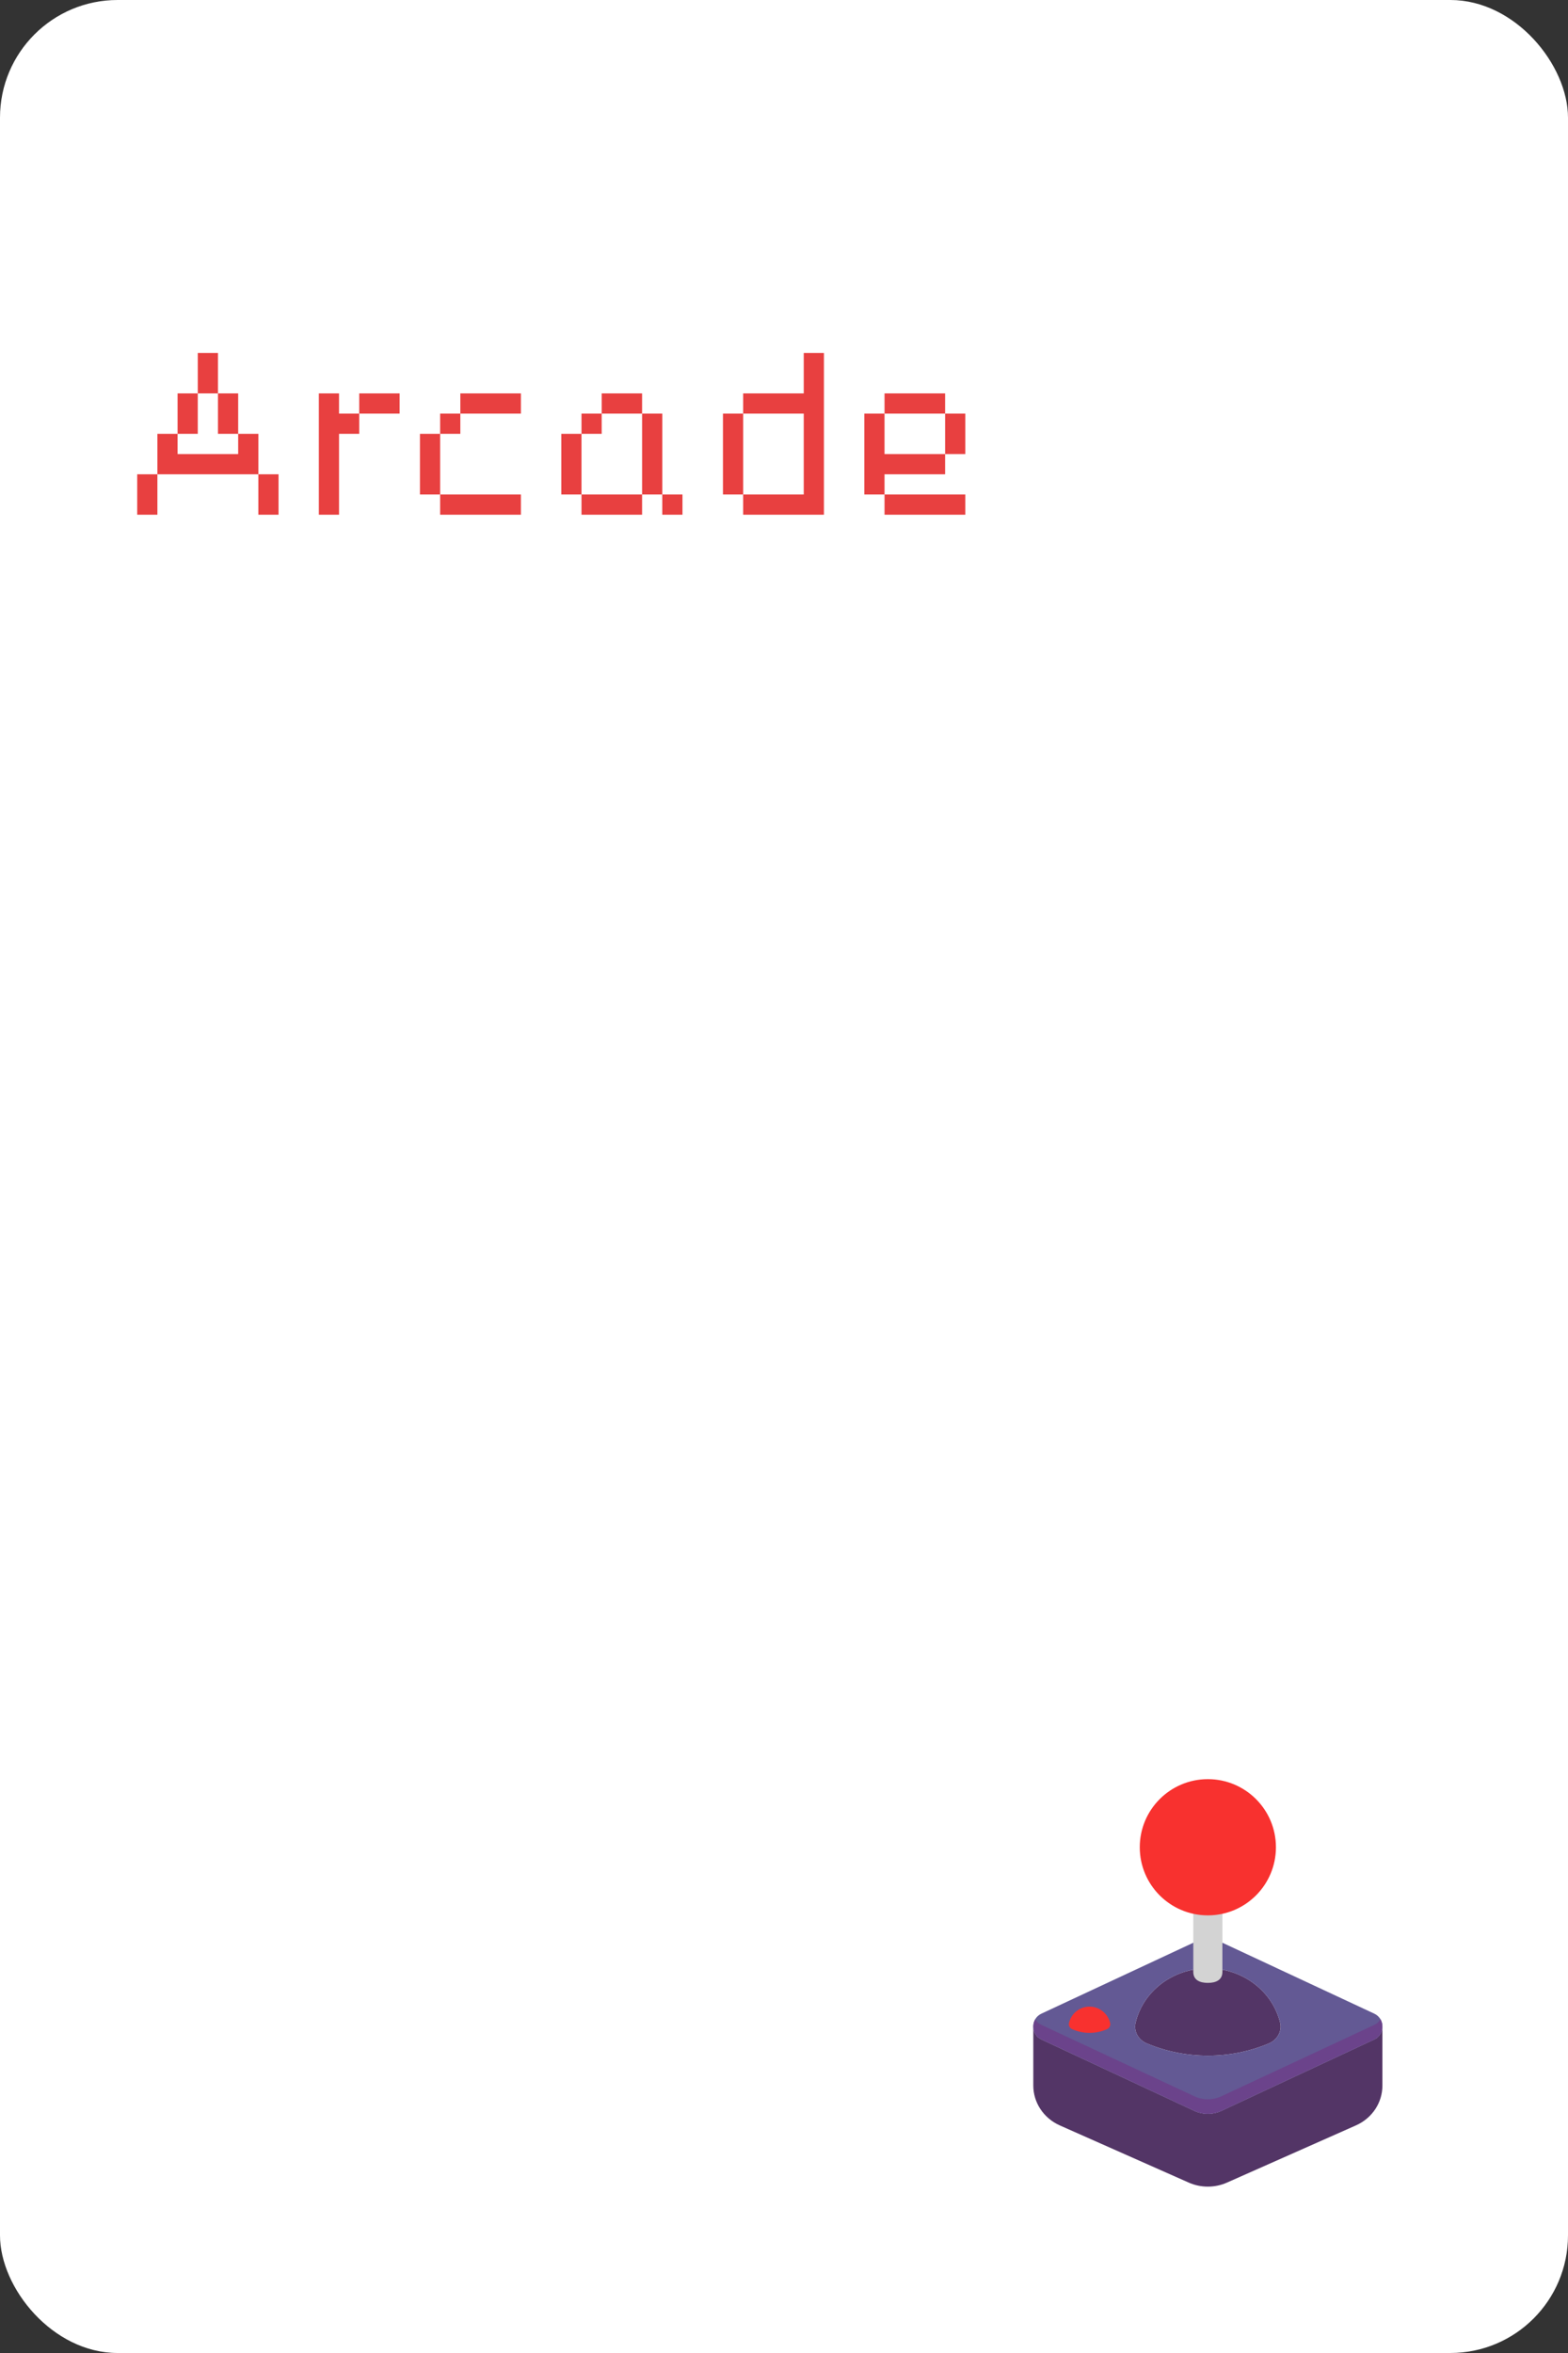 <svg width="320" height="480" viewBox="0 0 320 480" fill="none" xmlns="http://www.w3.org/2000/svg">
<rect x="0" y="0" width="320" height="480" fill="#333333" stroke="none"/>
<rect width="320" height="480" rx="24" fill="white"/>
<path d="M40.363 72H44.484V80.25H40.363V72ZM36.242 80.25H40.363V88.5H36.242V80.25ZM48.605 80.25V88.5H44.484V80.25H48.605ZM48.605 92.625V88.5H52.726V96.75H32.121V88.5H36.242V92.625H48.605ZM32.121 105H28V96.75H32.121V105ZM52.726 105V96.75H56.847V105H52.726Z" fill="#E84040"/>
<path d="M65.07 80.25H69.191V84.375H73.312V88.5H69.191V105H65.07V80.25ZM81.555 84.375H73.312V80.25H81.555V84.375Z" fill="#E84040"/>
<path d="M106.308 84.375H93.945V80.25H106.308V84.375ZM93.945 88.5H89.824V84.375H93.945V88.5ZM85.703 88.5H89.824V100.875H85.703V88.5ZM106.308 105H89.824V100.875H106.308V105Z" fill="#E84040"/>
<path d="M122.796 80.25H131.038V84.375H122.796V80.25ZM118.675 84.375H122.796V88.5H118.675V84.375ZM131.038 100.875V84.375H135.159V100.875H131.038ZM114.554 100.875V88.5H118.675V100.875H114.554ZM131.038 105H118.675V100.875H131.038V105ZM135.159 105V100.875H139.28V105H135.159Z" fill="#E84040"/>
<path d="M164.028 80.25V72H168.149V105H151.664V100.875H164.028V84.375H151.664V80.25H164.028ZM147.543 100.875V84.375H151.664V100.875H147.543Z" fill="#E84040"/>
<path d="M180.516 80.25H192.879V84.375H180.516V80.25ZM192.879 92.625V96.75H180.516V100.875H176.395V84.375H180.516V92.625H192.879ZM197 84.375V92.625H192.879V84.375H197ZM197 100.875V105H180.516V100.875H197Z" fill="#E84040"/>
<path fill-rule="evenodd" clip-rule="evenodd" d="M231.742 412.674C233.228 406.291 239.262 401.531 246.486 401.531C253.709 401.531 259.744 406.291 261.26 412.674C261.646 414.381 260.665 416.117 258.971 416.845C251.034 420.177 241.968 420.177 234.031 416.845C232.307 416.117 231.355 414.381 231.742 412.674ZM210.875 425.428L210.875 413.406C210.875 414.464 211.427 415.521 212.53 416.035L243.802 430.63C245.501 431.415 247.499 431.415 249.198 430.63L280.47 416.035C280.608 415.971 280.738 415.898 280.858 415.818C281.703 415.257 282.125 414.332 282.125 413.406V425.428C282.125 428.936 280.037 432.1 276.727 433.567L250.392 445.243C247.917 446.336 245.083 446.336 242.608 445.243L216.273 433.567C212.993 432.1 210.875 428.936 210.875 425.428Z" fill="#533566"/>
<path d="M212.53 410.777L243.802 396.183C245.501 395.397 247.469 395.397 249.198 396.183L280.47 410.777C282.677 411.805 282.677 415.008 280.47 416.035L249.198 430.63C247.499 431.415 245.501 431.415 243.802 430.63L212.53 416.035C210.323 415.008 210.323 411.805 212.53 410.777ZM231.742 412.674C231.355 414.381 232.307 416.117 234.031 416.845C241.968 420.177 251.034 420.177 258.971 416.845C260.665 416.117 261.646 414.381 261.26 412.674C259.744 406.291 253.709 401.531 246.486 401.531C239.262 401.531 233.228 406.291 231.742 412.674Z" fill="#635994"/>
<path d="M211.269 411.922C211.544 412.397 211.965 412.803 212.53 413.066L243.802 427.661C245.501 428.446 247.499 428.446 249.198 427.661L280.47 413.066C281.035 412.803 281.456 412.397 281.731 411.922C282.532 413.303 282.111 415.271 280.47 416.035L249.198 430.629C247.499 431.415 245.501 431.415 243.802 430.629L212.53 416.035C210.889 415.271 210.468 413.303 211.269 411.922Z" fill="#6B438B"/>
<path d="M246.5 374.812C248.14 374.812 249.469 376.142 249.469 377.781V402.273C249.469 403.913 248.14 404.5 246.5 404.5C244.86 404.5 243.531 403.913 243.531 402.273V377.781C243.531 376.142 244.86 374.812 246.5 374.812Z" fill="#D3D3D3"/>
<path d="M260.394 376.831C260.394 384.505 254.173 390.725 246.5 390.725C238.827 390.725 232.606 384.505 232.606 376.831C232.606 369.158 238.827 362.938 246.5 362.938C254.173 362.938 260.394 369.158 260.394 376.831ZM218.163 412.694C218.579 410.794 220.301 409.339 222.349 409.339C224.398 409.339 226.119 410.794 226.565 412.694C226.684 413.198 226.387 413.733 225.912 413.941C223.655 414.95 221.073 414.95 218.816 413.941C218.312 413.733 218.044 413.198 218.163 412.694Z" fill="#F8312F"/>
</svg>
